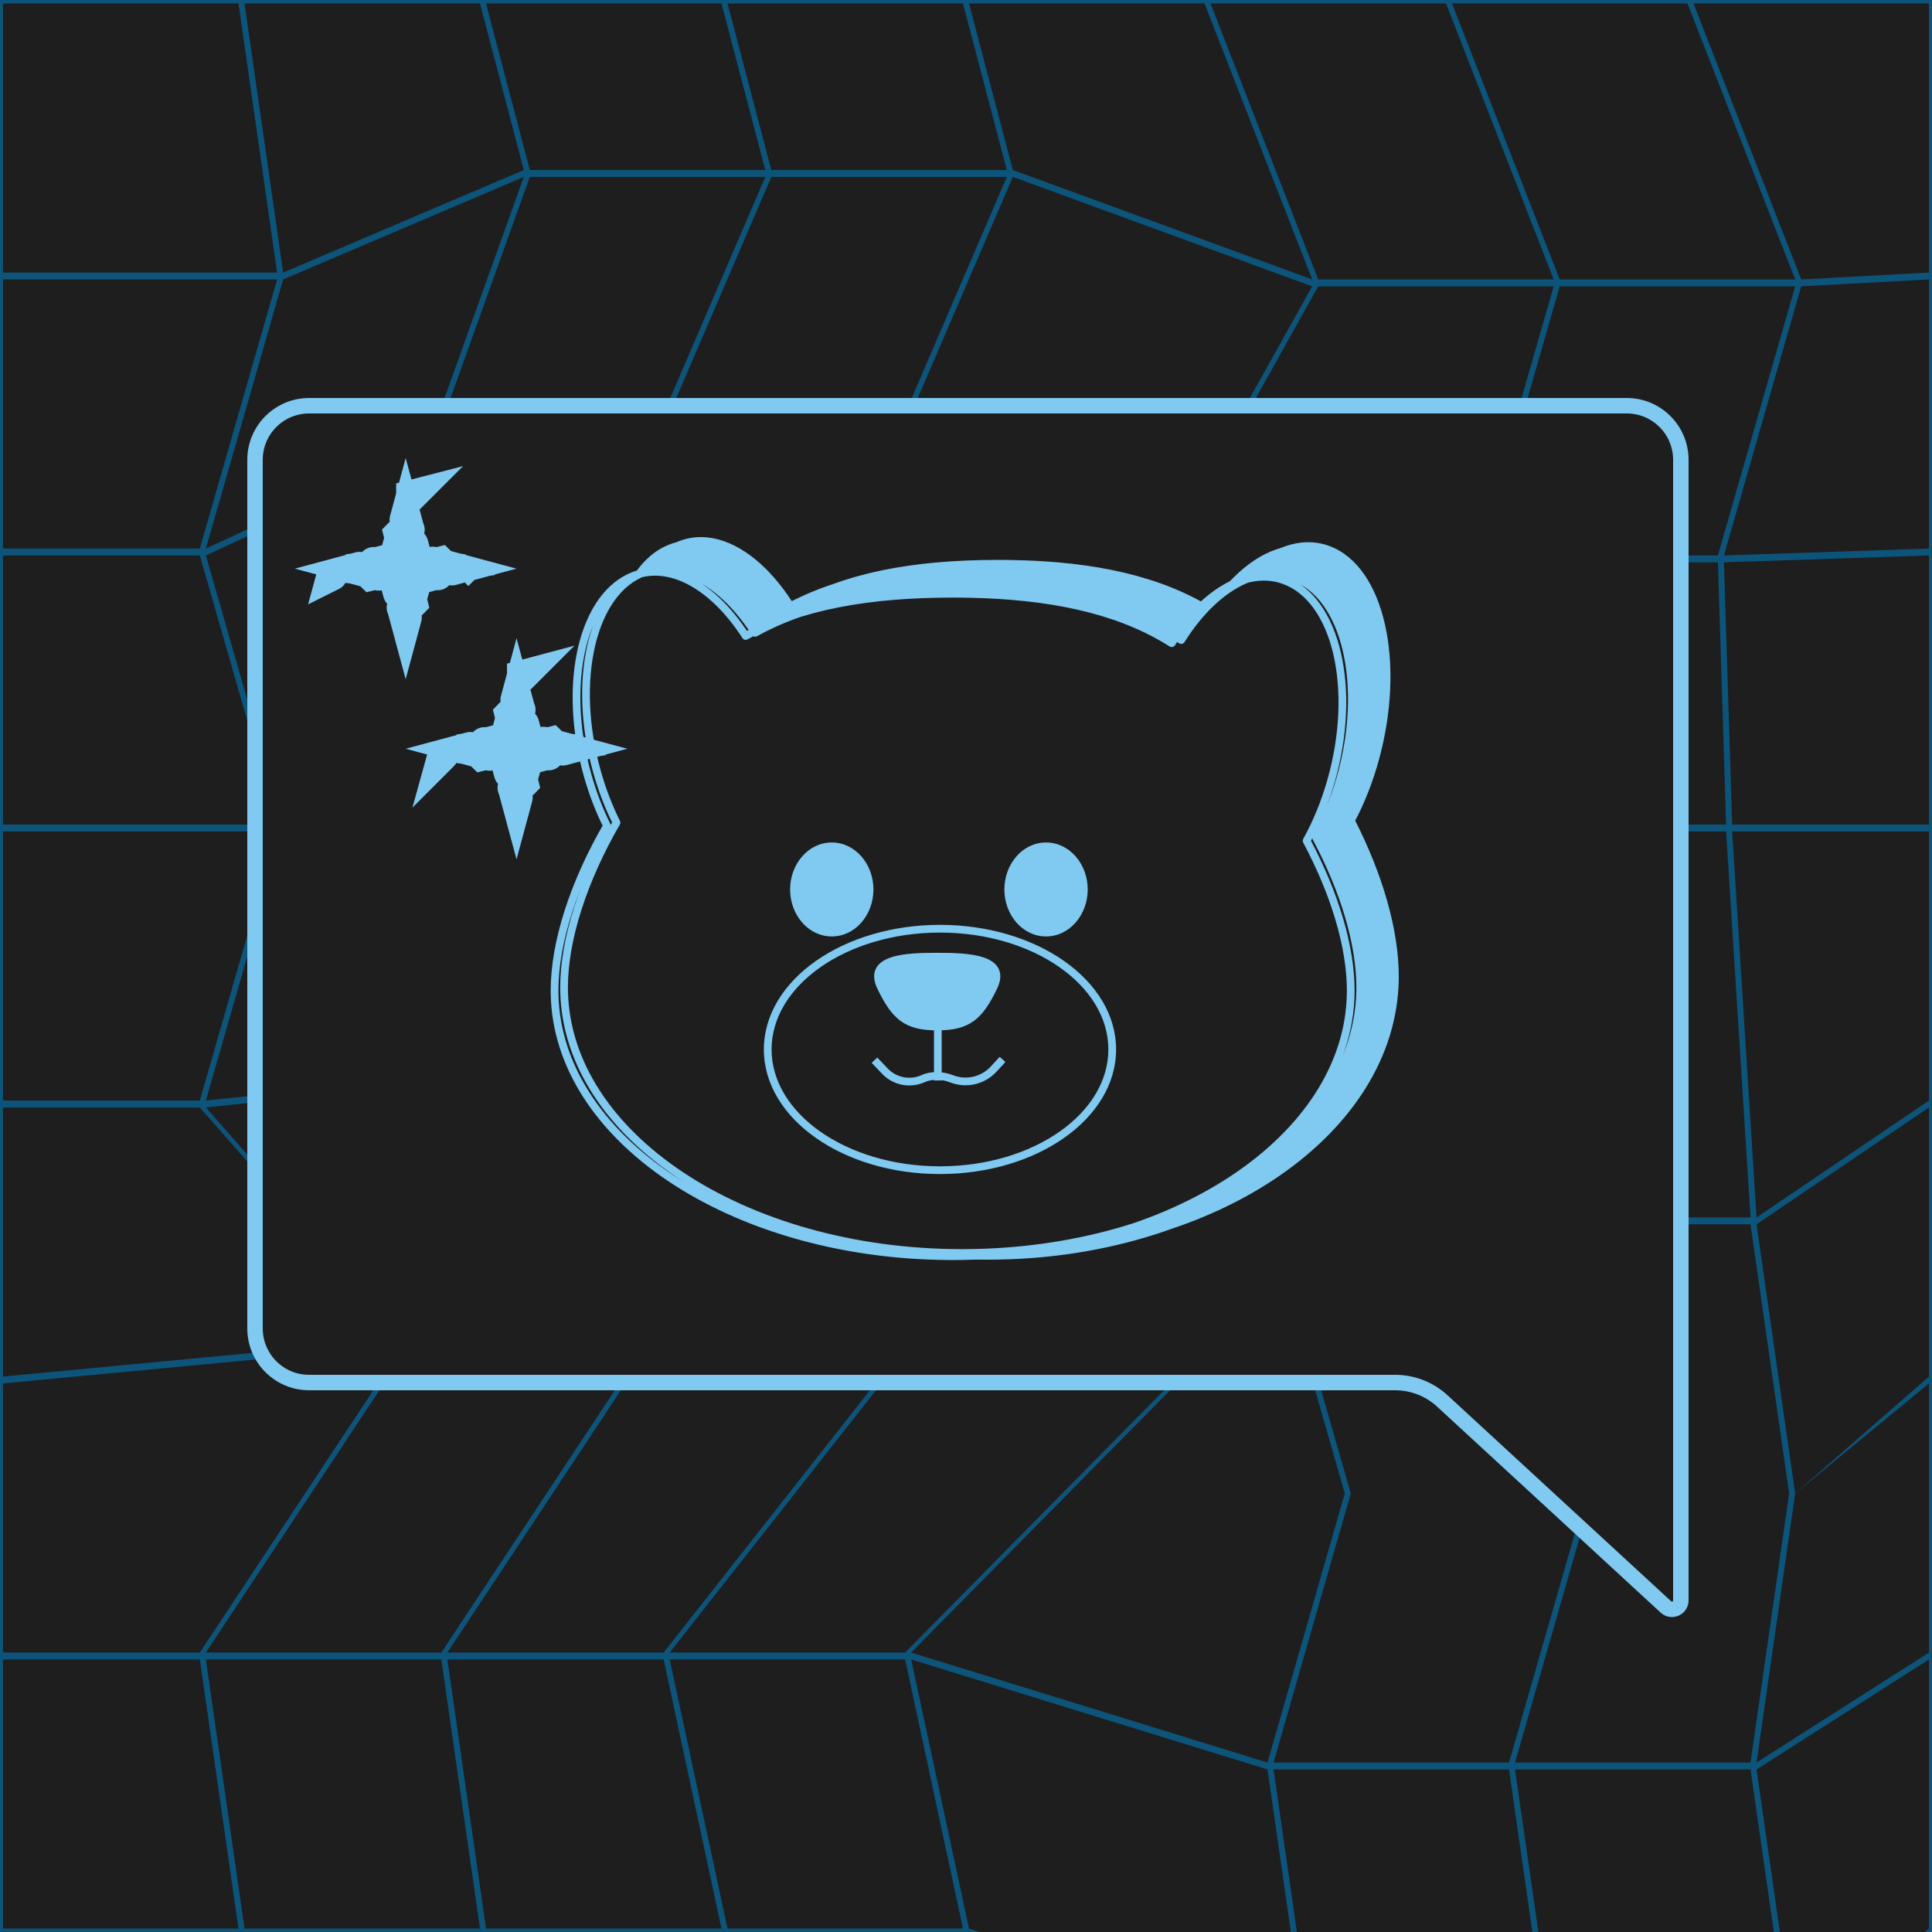 <svg width="500" height="500" viewBox="0 0 500 500" fill="none" xmlns="http://www.w3.org/2000/svg">
<g clip-path="url(#clip0_55_287)">
<rect width="500" height="500" fill="#1E1E1E"/>
<path fill-rule="evenodd" clip-rule="evenodd" d="M0 0H500V500H0V0ZM0.781 0.893H61.719L71.719 70.536H0.781V0.893ZM63.281 0.893H124.219L135.56 44L73.281 70.536L63.281 0.893ZM186.719 0.893H125.781L137.122 44H198.06L186.719 0.893ZM188.281 0.893H249.219L260.56 44H199.622L188.281 0.893ZM311.719 0.893H250.781L262.122 44L339.592 72.321L311.719 0.893ZM313.281 0.893H374.219L402.092 72.321H341.155L313.281 0.893ZM436.719 0.893H375.781L403.655 72.321H464.592L436.719 0.893ZM438.281 0.893H499.219V70.536L466.155 72.321L438.281 0.893ZM71.719 72.321H0.781V141.964H51.719L71.719 72.321ZM73.281 72.321L135.56 45.786L110.59 115.429L53.281 141.964L73.281 72.321ZM198.06 45.786H137.122L112.152 115.429H168.12L198.06 45.786ZM199.622 45.786H260.56L230.62 115.429H169.682L199.622 45.786ZM339.592 74.107L262.122 45.786L232.182 115.429L301.719 141.964L339.592 74.107ZM341.155 74.107H402.092L382.092 143.75L303.281 141.964L341.155 74.107ZM464.592 74.107H403.655L383.655 143.75H444.592L464.592 74.107ZM466.155 74.107L499.219 72.321V141.964L446.155 143.75L466.155 74.107ZM51.719 143.75H0.781V213.393H71.719L51.719 143.75ZM53.281 143.75L110.59 117.214L158.967 205.5L73.281 213.393L53.281 143.75ZM168.12 117.214H112.152L160.53 205.5H226.438L168.12 117.214ZM169.682 117.214H230.62L288.938 205.5H228L169.682 117.214ZM301.719 143.75L232.182 117.214L290.5 205.5L321.719 213.393L301.719 143.75ZM303.281 143.75L382.092 145.536L384.219 213.393H323.281L303.281 143.75ZM444.592 145.536H383.655L385.781 213.393H446.719L444.592 145.536ZM446.155 145.536L499.219 143.75V213.393H448.281L446.155 145.536ZM71.719 215.179H0.781V284.821H51.719L71.719 215.179ZM73.281 215.179L158.967 207.286L146.779 275L53.281 284.821L73.281 215.179ZM226.438 207.286H160.53L148.341 275H204.309L226.438 207.286ZM228 207.286H288.938L260.56 315.071L205.871 275L228 207.286ZM321.719 215.179L290.5 207.286L262.122 315.071H328.03L321.719 215.179ZM323.281 215.179H384.219L390.53 315.071H329.592L323.281 215.179ZM446.719 215.179H385.781L392.092 315.071H453.03L446.719 215.179ZM448.281 215.179H499.219V284.821L454.592 315.071L448.281 215.179ZM51.719 286.607H0.781V356.25L104.279 346.429L51.719 286.607ZM53.281 286.607L146.779 276.786L166.779 346.429H105.841L53.281 286.607ZM204.309 276.786H148.341L168.341 346.429H234.249L204.309 276.786ZM205.871 276.786L260.56 316.857L305.5 355.5L235.811 346.429L205.871 276.786ZM328.03 316.857H262.122L307.062 355.5L348.03 386.5L328.03 316.857ZM329.592 316.857H390.53L410.53 386.5H349.592L329.592 316.857ZM453.03 316.857H392.092L412.092 386.5H463.03L453.03 316.857ZM454.592 316.857L499.219 286.607V356.25L464.592 386.5L454.592 316.857ZM104.279 348.214L0.781 358.036V427.679H51.719L104.279 348.214ZM105.841 348.214H166.779L114.219 427.679H53.281L105.841 348.214ZM234.249 348.214H168.341L115.781 427.679H171.749L234.249 348.214ZM235.811 348.214L305.5 355.5L234.249 427.679H173.311L235.811 348.214ZM348.03 386.5L307.062 355.5L235.811 427.679L328.03 456.143L348.03 386.5ZM349.592 386.5H410.53L390.53 456.143H329.592L349.592 386.5ZM463.03 386.5H412.092L392.092 456.143H453.03L463.03 386.5ZM464.592 386.5L499.219 358.036V427.679L454.592 456.143L464.592 386.5ZM51.719 429.464H0.781V499.107H61.719L51.719 429.464ZM53.281 429.464H114.219L124.219 499.107H63.281L53.281 429.464ZM171.749 429.464H115.781L125.781 499.107H186.719L171.749 429.464ZM173.311 429.464H234.249L249.219 499.107H188.281L173.311 429.464ZM328.03 457.929L235.811 429.464L250.781 499.107L338.03 527.571L328.03 457.929ZM329.592 457.929H390.53L400.53 527.571H339.592L329.592 457.929ZM453.03 457.929H392.092L402.092 527.571H463.03L453.03 457.929ZM454.592 457.929L499.219 429.464V499.107L464.592 527.571L454.592 457.929Z" fill="#0D547A"/>
<path d="M80 105H421C428.732 105 435 111.268 435 119V414.186C435 416.192 432.613 417.238 431.138 415.879L373.269 362.562C369.945 359.5 365.59 357.8 361.071 357.8H80C72.268 357.8 66 351.532 66 343.8V119C66 111.268 72.268 105 80 105Z" fill="#1E1E1E" stroke="#80C9F0" stroke-width="4"/>
<path d="M115.689 146.472C115.005 146.289 114.41 145.937 113.936 145.474C113.295 145.636 112.606 145.643 111.922 145.46L110.038 144.954L107.814 144.356L107.214 142.134L106.707 140.254C106.523 139.571 106.527 138.882 106.687 138.242C106.272 137.816 105.946 137.292 105.751 136.692L105.692 136.495L104.989 133.889L104.286 136.495L104.227 136.692C104.033 137.292 103.706 137.816 103.29 138.242C103.451 138.882 103.456 139.571 103.271 140.254L102.765 142.134L102.164 144.356L99.94 144.954L98.056 145.46L97.856 145.509C97.238 145.641 96.62 145.621 96.041 145.474C95.567 145.936 94.973 146.289 94.289 146.472M115.689 146.472L116.498 143.461V143.46L115.689 146.472ZM115.689 146.472L118.261 147.163L115.689 147.854C115.005 148.038 114.411 148.389 113.937 148.85C113.296 148.688 112.606 148.682 111.922 148.866L110.038 149.372L107.814 149.969L107.214 152.193L106.707 154.072C106.523 154.754 106.527 155.443 106.687 156.083C106.272 156.509 105.946 157.034 105.751 157.634L105.692 157.831L104.989 160.435L104.286 157.831L104.227 157.634C104.032 157.033 103.706 156.509 103.29 156.083C103.45 155.443 103.455 154.754 103.271 154.072L102.765 152.193L102.164 149.969L99.94 149.372L98.056 148.866L97.856 148.818C97.238 148.685 96.619 148.704 96.04 148.85C95.567 148.389 94.973 148.038 94.289 147.854M94.289 147.854L93.479 150.865V150.866L94.289 147.854ZM94.289 147.854L91.717 147.163L94.289 146.472M94.289 146.472L93.479 143.46V143.461L94.289 146.472ZM123.996 148.703L124.033 148.842C124.033 148.841 124.033 148.84 124.032 148.839L123.996 148.703ZM85.946 148.838C85.946 148.839 85.945 148.84 85.944 148.841L85.981 148.703L85.946 148.838ZM103.454 128.205V128.206L103.339 128.175L103.337 128.174L103.454 128.205ZM106.64 128.175L106.523 128.206V128.205L106.641 128.174L106.64 128.175Z" stroke="#80C9F0" stroke-width="8" stroke-linecap="round" stroke-dasharray="4 4"/>
<path d="M104.579 143.62C104.626 143.738 104.678 143.855 104.737 143.97L105.976 146.386L106.375 147.163L105.976 147.94L104.737 150.357C104.678 150.471 104.626 150.588 104.579 150.705C104.532 150.588 104.48 150.471 104.422 150.357L103.182 147.94L102.783 147.163L103.182 146.386L104.422 143.97C104.48 143.855 104.532 143.738 104.579 143.62Z" stroke="#80C9F0" stroke-width="8" stroke-linecap="round" stroke-dasharray="4 4"/>
<path d="M176.349 140.887C183.231 138.392 190.787 141.303 197.417 147.847C200.045 150.44 202.536 153.615 204.799 157.271C218.794 149.151 236.606 145.903 258.227 145.903H258.231L260.46 145.914H260.464L262.48 145.946C283.191 146.376 300.238 150.035 313.613 158.455C314.008 158.703 314.399 158.957 314.787 159.214C317.149 155.296 319.773 151.911 322.548 149.172C329.177 142.628 336.733 139.716 343.615 142.212C350.497 144.707 355.254 152.083 357.453 161.828C359.654 171.586 359.317 183.812 355.946 196.203C354.33 202.142 352.159 207.588 349.608 212.372C356.871 226.569 361 240.851 361 252.681L360.991 253.61C360.635 273.097 349.097 290.617 330.816 303.294C312.238 316.176 286.618 324.124 258.354 324.147L258.355 324.148C258.342 324.148 258.328 324.149 258.305 324.149L258.227 324.15C258.198 324.15 258.169 324.149 258.149 324.149C258.126 324.149 258.112 324.148 258.098 324.148C229.835 324.124 204.215 316.176 185.638 303.294C167.356 290.617 155.818 273.097 155.462 253.61L155.453 252.681C155.453 239.731 160.399 223.842 168.989 208.343C167.026 204.244 165.338 199.725 164.019 194.878C160.648 182.486 160.311 170.261 162.512 160.503C164.71 150.759 169.467 143.383 176.349 140.887Z" fill="#80C9F0"/>
<path d="M173.896 141.737C180.778 139.242 188.334 142.153 194.964 148.697C197.592 151.29 200.083 154.465 202.346 158.121C216.341 150.002 234.152 146.753 255.774 146.753H255.778L258.007 146.764H258.011L260.027 146.796C280.738 147.226 297.784 150.885 311.159 159.305C311.554 159.554 311.946 159.807 312.334 160.064C314.696 156.147 317.319 152.761 320.094 150.022C326.724 143.479 334.279 140.567 341.162 143.062C348.044 145.557 352.801 152.934 354.999 162.678C357.2 172.436 356.864 184.662 353.492 197.054C351.876 202.992 349.706 208.438 347.154 213.222C354.418 227.42 358.547 241.701 358.547 253.531L358.538 254.461C358.181 273.962 346.626 291.494 328.321 304.174C309.719 317.059 284.067 325 255.774 325H255.771L254.453 324.994H254.449C226.461 324.749 201.139 316.732 182.792 303.871C164.736 291.215 153.359 273.803 153.008 254.454L153 253.531C153 240.582 157.945 224.692 166.536 209.193C164.573 205.094 162.885 200.575 161.566 195.728C158.194 183.337 157.857 171.111 160.058 161.354C162.256 151.609 167.014 144.233 173.896 141.737Z" fill="#80C9F0"/>
<path d="M296.973 269.375C296.973 287.318 277.063 301.863 252.503 301.863C227.943 301.863 208.033 287.318 208.033 269.375C208.033 251.433 227.943 236.888 252.503 236.888C277.063 236.888 296.973 251.433 296.973 269.375Z" fill="#80C9F0"/>
<path d="M266.326 252.623C262.693 260.415 259.82 263.204 251.793 263.204C243.767 263.204 240.893 260.415 237.26 252.623C233.627 244.831 243.767 244.408 251.793 244.408C259.82 244.408 269.96 244.831 266.326 252.623Z" fill="#80C9F0"/>
<path d="M289.647 226.326C289.647 232.734 285.277 237.929 279.885 237.929C274.494 237.929 270.124 232.734 270.124 226.326C270.124 219.918 274.494 214.723 279.885 214.723C285.277 214.723 289.647 219.918 289.647 226.326Z" fill="#80C9F0"/>
<path d="M214.807 226.326C214.807 232.734 219.178 237.929 224.569 237.929C229.96 237.929 234.331 232.734 234.331 226.326C234.331 219.918 229.96 214.723 224.569 214.723C219.178 214.723 214.807 219.918 214.807 226.326Z" fill="#80C9F0"/>
<path d="M176.349 140.887L176.008 139.947L176.008 139.947L176.349 140.887ZM197.417 147.847L198.12 147.135L198.12 147.135L197.417 147.847ZM204.799 157.271L203.949 157.797C204.233 158.257 204.833 158.407 205.301 158.136L204.799 157.271ZM258.231 145.903L258.236 144.903H258.231V145.903ZM260.46 145.914L260.455 146.914H260.46V145.914ZM260.464 145.914L260.48 144.914C260.474 144.914 260.469 144.914 260.464 144.914V145.914ZM262.48 145.946L262.501 144.946L262.496 144.946L262.48 145.946ZM313.613 158.455L314.145 157.608V157.608L313.613 158.455ZM314.787 159.214L314.236 160.048C314.463 160.198 314.742 160.249 315.008 160.189C315.273 160.129 315.503 159.963 315.644 159.73L314.787 159.214ZM322.548 149.172L321.845 148.46L321.845 148.46L322.548 149.172ZM343.615 142.212L343.956 141.271L343.956 141.271L343.615 142.212ZM357.453 161.828L358.428 161.608V161.608L357.453 161.828ZM355.946 196.203L356.91 196.466L356.91 196.466L355.946 196.203ZM349.608 212.372L348.725 211.901C348.571 212.19 348.568 212.536 348.717 212.827L349.608 212.372ZM361 252.681L362 252.69V252.681H361ZM360.991 253.61L361.991 253.628L361.991 253.619L360.991 253.61ZM330.816 303.294L331.385 304.116L330.816 303.294ZM258.354 324.147L258.353 323.147C257.952 323.148 257.591 323.387 257.434 323.756C257.277 324.125 257.355 324.552 257.633 324.841L258.354 324.147ZM258.355 324.148L258.357 325.148C258.758 325.147 259.119 324.907 259.275 324.539C259.432 324.17 259.353 323.744 259.076 323.455L258.355 324.148ZM258.305 324.149L258.316 325.149L258.325 325.149L258.305 324.149ZM258.227 324.15V325.15L258.238 325.15L258.227 324.15ZM258.149 324.149L258.13 325.149H258.13L258.149 324.149ZM258.098 324.148L258.101 323.148H258.099L258.098 324.148ZM185.638 303.294L185.068 304.116L185.638 303.294ZM155.462 253.61L154.462 253.619L154.462 253.628L155.462 253.61ZM155.453 252.681H154.453L154.453 252.69L155.453 252.681ZM168.989 208.343L169.864 208.828C170.021 208.545 170.031 208.203 169.891 207.911L168.989 208.343ZM164.019 194.878L163.054 195.141L163.054 195.141L164.019 194.878ZM162.512 160.503L161.536 160.283L161.536 160.283L162.512 160.503ZM173.896 141.737L173.555 140.797L173.555 140.797L173.896 141.737ZM194.964 148.697L195.666 147.985L195.666 147.985L194.964 148.697ZM202.346 158.121L201.495 158.647C201.78 159.107 202.379 159.257 202.847 158.986L202.346 158.121ZM255.778 146.753L255.783 145.753H255.778V146.753ZM258.007 146.764L258.001 147.764H258.007V146.764ZM258.011 146.764L258.026 145.765C258.021 145.765 258.016 145.764 258.011 145.764V146.764ZM260.027 146.796L260.048 145.796L260.043 145.796L260.027 146.796ZM311.159 159.305L311.692 158.459L311.159 159.305ZM312.334 160.064L311.782 160.898C312.01 161.048 312.288 161.099 312.554 161.039C312.82 160.979 313.05 160.814 313.19 160.58L312.334 160.064ZM320.094 150.022L319.392 149.31V149.31L320.094 150.022ZM341.162 143.062L341.502 142.122L341.502 142.122L341.162 143.062ZM354.999 162.678L355.975 162.458L355.975 162.458L354.999 162.678ZM353.492 197.054L354.457 197.316V197.316L353.492 197.054ZM347.154 213.222L346.272 212.752C346.118 213.04 346.115 213.386 346.264 213.678L347.154 213.222ZM358.547 253.531L359.547 253.54V253.531L358.547 253.531ZM358.538 254.461L359.538 254.479L359.538 254.47L358.538 254.461ZM328.321 304.174L328.89 304.996L328.89 304.996L328.321 304.174ZM255.774 325V326V325ZM255.771 325L255.766 326H255.771V325ZM254.453 324.994L254.457 323.994H254.453V324.994ZM254.449 324.994L254.44 325.994H254.449V324.994ZM182.792 303.871L182.218 304.69L182.792 303.871ZM153.008 254.454L152.008 254.462L152.008 254.472L153.008 254.454ZM153 253.531L152 253.531L152 253.54L153 253.531ZM166.536 209.193L167.41 209.678C167.567 209.395 167.577 209.053 167.438 208.761L166.536 209.193ZM161.566 195.728L160.601 195.991L160.601 195.991L161.566 195.728ZM160.058 161.354L159.083 161.134L159.083 161.134L160.058 161.354ZM238.294 275.219L239.032 274.545L238.294 275.219ZM255.446 277.25L255.062 278.173L255.446 277.25ZM266.363 274.66L267.113 275.321L266.363 274.66ZM248.171 277.219L248.598 278.123L248.171 277.219ZM176.349 140.887L176.69 141.827C183.053 139.52 190.217 142.145 196.715 148.558L197.417 147.847L198.12 147.135C191.358 140.461 183.41 137.263 176.008 139.947L176.349 140.887ZM197.417 147.847L196.715 148.558C199.279 151.088 201.722 154.198 203.949 157.797L204.799 157.271L205.649 156.744C203.351 153.031 200.812 149.792 198.12 147.135L197.417 147.847ZM204.799 157.271L205.301 158.136C219.08 150.142 236.689 146.903 258.227 146.903V145.903V144.903C236.522 144.903 218.509 148.161 204.297 156.406L204.799 157.271ZM258.227 145.903V146.903H258.231V145.903V144.903H258.227V145.903ZM258.231 145.903L258.226 146.903L260.455 146.914L260.46 145.914L260.465 144.914L258.236 144.903L258.231 145.903ZM260.46 145.914V146.914H260.464V145.914V144.914H260.46V145.914ZM260.464 145.914L260.448 146.914L262.465 146.946L262.48 145.946L262.496 144.946L260.48 144.914L260.464 145.914ZM262.48 145.946L262.46 146.946C283.078 147.374 299.92 151.016 313.08 159.301L313.613 158.455L314.145 157.608C300.556 149.053 283.304 145.378 262.501 144.946L262.48 145.946ZM313.613 158.455L313.08 159.301C313.468 159.545 313.853 159.794 314.236 160.048L314.787 159.214L315.339 158.38C314.945 158.119 314.548 157.862 314.145 157.608L313.613 158.455ZM314.787 159.214L315.644 159.73C317.969 155.873 320.543 152.556 323.25 149.884L322.548 149.172L321.845 148.46C319.003 151.265 316.329 154.719 313.931 158.697L314.787 159.214ZM322.548 149.172L323.25 149.884C329.748 143.47 336.911 140.845 343.274 143.152L343.615 142.212L343.956 141.271C336.554 138.588 328.607 141.787 321.845 148.46L322.548 149.172ZM343.615 142.212L343.274 143.152C349.685 145.476 354.31 152.44 356.477 162.048L357.453 161.828L358.428 161.608C356.199 151.726 351.31 143.938 343.956 141.271L343.615 142.212ZM357.453 161.828L356.477 162.048C358.637 171.624 358.316 183.682 354.981 195.941L355.946 196.203L356.91 196.466C360.318 183.941 360.67 171.548 358.428 161.608L357.453 161.828ZM355.946 196.203L354.981 195.941C353.384 201.811 351.24 207.186 348.725 211.901L349.608 212.372L350.49 212.842C353.078 207.989 355.276 202.473 356.91 196.466L355.946 196.203ZM349.608 212.372L348.717 212.827C355.936 226.937 360 241.06 360 252.681L361 252.681H362C362 240.642 357.806 226.201 350.498 211.917L349.608 212.372ZM361 252.681L360 252.671L359.991 253.6L360.991 253.61L361.991 253.619L362 252.69L361 252.681ZM360.991 253.61L359.991 253.592C359.643 272.667 348.347 289.92 330.246 302.472L330.816 303.294L331.385 304.116C349.847 291.314 361.627 273.526 361.991 253.628L360.991 253.61ZM330.816 303.294L330.246 302.472C311.855 315.224 286.439 323.124 258.353 323.147L258.354 324.147L258.355 325.147C286.796 325.123 312.621 317.127 331.385 304.116L330.816 303.294ZM258.354 324.147L257.633 324.841L257.634 324.841L258.355 324.148L259.076 323.455L259.075 323.454L258.354 324.147ZM258.355 324.148L258.352 323.148C258.328 323.148 258.298 323.149 258.286 323.149L258.305 324.149L258.325 325.149C258.331 325.149 258.336 325.149 258.341 325.149C258.346 325.148 258.349 325.148 258.352 325.148C258.359 325.148 258.359 325.148 258.357 325.148L258.355 324.148ZM258.305 324.149L258.295 323.149L258.216 323.15L258.227 324.15L258.238 325.15L258.316 325.149L258.305 324.149ZM258.227 324.15V323.15C258.207 323.15 258.186 323.15 258.168 323.149L258.149 324.149L258.13 325.149C258.153 325.149 258.188 325.15 258.227 325.15V324.15ZM258.149 324.149L258.168 323.149C258.155 323.149 258.125 323.148 258.101 323.148L258.098 324.148L258.096 325.148C258.095 325.148 258.095 325.148 258.102 325.148C258.105 325.148 258.108 325.148 258.113 325.149C258.118 325.149 258.124 325.149 258.13 325.149L258.149 324.149ZM258.098 324.148L258.099 323.148C230.013 323.124 204.598 315.224 186.208 302.472L185.638 303.294L185.068 304.116C203.833 317.127 229.657 325.124 258.098 325.148L258.098 324.148ZM185.638 303.294L186.208 302.472C168.106 289.92 156.811 272.667 156.462 253.592L155.462 253.61L154.462 253.628C154.826 273.526 166.606 291.314 185.068 304.116L185.638 303.294ZM155.462 253.61L156.462 253.6L156.453 252.671L155.453 252.681L154.453 252.69L154.462 253.619L155.462 253.61ZM155.453 252.681L156.453 252.681C156.453 239.957 161.323 224.237 169.864 208.828L168.989 208.343L168.114 207.858C159.474 223.447 154.453 239.505 154.453 252.681H155.453ZM168.989 208.343L169.891 207.911C167.955 203.868 166.288 199.406 164.984 194.616L164.019 194.878L163.054 195.141C164.388 200.044 166.098 204.619 168.087 208.775L168.989 208.343ZM164.019 194.878L164.984 194.616C161.649 182.357 161.327 170.299 163.487 160.723L162.512 160.503L161.536 160.283C159.294 170.223 159.647 182.616 163.054 195.141L164.019 194.878ZM162.512 160.503L163.487 160.723C165.654 151.116 170.28 144.152 176.69 141.827L176.349 140.887L176.008 139.947C168.654 142.614 163.765 150.402 161.536 160.283L162.512 160.503ZM173.896 141.737L174.237 142.677C180.6 140.37 187.764 142.995 194.262 149.409L194.964 148.697L195.666 147.985C188.905 141.311 180.956 138.114 173.555 140.797L173.896 141.737ZM194.964 148.697L194.262 149.409C196.825 151.939 199.268 155.049 201.495 158.647L202.346 158.121L203.196 157.595C200.898 153.881 198.358 150.642 195.666 147.985L194.964 148.697ZM202.346 158.121L202.847 158.986C216.626 150.992 234.236 147.753 255.774 147.753V146.753V145.753C234.069 145.753 216.056 149.011 201.844 157.256L202.346 158.121ZM255.774 146.753V147.753H255.778V146.753V145.753H255.774V146.753ZM255.778 146.753L255.772 147.753L258.001 147.764L258.007 146.764L258.012 145.764L255.783 145.753L255.778 146.753ZM258.007 146.764V147.764H258.011V146.764V145.764H258.007V146.764ZM258.011 146.764L257.995 147.764L260.011 147.796L260.027 146.796L260.043 145.796L258.026 145.765L258.011 146.764ZM260.027 146.796L260.006 147.796C280.625 148.224 297.466 151.867 310.627 160.151L311.159 159.305L311.692 158.459C298.102 149.904 280.851 146.228 260.048 145.796L260.027 146.796ZM311.159 159.305L310.627 160.151C311.014 160.395 311.399 160.645 311.782 160.898L312.334 160.064L312.886 159.23C312.492 158.969 312.094 158.712 311.692 158.459L311.159 159.305ZM312.334 160.064L313.19 160.58C315.516 156.723 318.089 153.406 320.797 150.734L320.094 150.022L319.392 149.31C316.549 152.116 313.876 155.57 311.478 159.548L312.334 160.064ZM320.094 150.022L320.797 150.734C327.294 144.321 334.458 141.695 340.821 144.002L341.162 143.062L341.502 142.122C334.101 139.438 326.153 142.637 319.392 149.31L320.094 150.022ZM341.162 143.062L340.821 144.002C347.231 146.326 351.856 153.291 354.024 162.898L354.999 162.678L355.975 162.458C353.746 152.577 348.857 144.788 341.502 142.122L341.162 143.062ZM354.999 162.678L354.024 162.898C356.184 172.474 355.863 184.533 352.527 196.791L353.492 197.054L354.457 197.316C357.865 184.791 358.217 172.398 355.975 162.458L354.999 162.678ZM353.492 197.054L352.527 196.791C350.93 202.661 348.786 208.037 346.272 212.752L347.154 213.222L348.037 213.693C350.625 208.839 352.823 203.323 354.457 197.316L353.492 197.054ZM347.154 213.222L346.264 213.678C353.483 227.788 357.547 241.911 357.547 253.531H358.547L359.547 253.531C359.547 241.492 355.352 227.051 348.045 212.767L347.154 213.222ZM358.547 253.531L357.547 253.522L357.538 254.452L358.538 254.461L359.538 254.47L359.547 253.54L358.547 253.531ZM358.538 254.461L357.538 254.443C357.189 273.532 345.877 290.797 327.751 303.352L328.321 304.174L328.89 304.996C347.376 292.192 359.174 274.392 359.538 254.479L358.538 254.461ZM328.321 304.174L327.751 303.352C309.336 316.107 283.889 324 255.774 324L255.774 325V326C284.244 326 310.101 318.01 328.89 304.996L328.321 304.174ZM255.774 325V324H255.771V325V326H255.774V325ZM255.771 325L255.775 324L254.457 323.994L254.453 324.994L254.448 325.994L255.766 326L255.771 325ZM254.453 324.994V323.994H254.449V324.994V325.994H254.453V324.994ZM254.449 324.994L254.458 323.994C226.646 323.75 201.527 315.782 183.366 303.052L182.792 303.871L182.218 304.69C200.751 317.681 226.276 325.747 254.44 325.994L254.449 324.994ZM182.792 303.871L183.366 303.052C165.489 290.522 154.351 273.377 154.008 254.435L153.008 254.454L152.008 254.472C152.367 274.23 163.982 291.908 182.218 304.69L182.792 303.871ZM153.008 254.454L154.008 254.445L154 253.522L153 253.531L152 253.54L152.008 254.462L153.008 254.454ZM153 253.531H154C154 240.807 158.87 225.087 167.41 209.678L166.536 209.193L165.661 208.708C157.021 224.297 152 240.356 152 253.531L153 253.531ZM166.536 209.193L167.438 208.761C165.502 204.719 163.834 200.256 162.531 195.466L161.566 195.728L160.601 195.991C161.935 200.894 163.644 205.47 165.634 209.625L166.536 209.193ZM161.566 195.728L162.531 195.466C159.196 183.207 158.874 171.149 161.034 161.574L160.058 161.354L159.083 161.134C156.841 171.073 157.193 183.466 160.601 195.991L161.566 195.728ZM160.058 161.354L161.034 161.574C163.201 151.966 167.826 145.002 174.237 142.677L173.896 141.737L173.555 140.797C166.201 143.464 161.312 151.252 159.083 161.134L160.058 161.354ZM296.973 269.375H295.973C295.973 277.95 291.217 285.798 283.358 291.54C275.499 297.282 264.593 300.863 252.503 300.863V301.863V302.863C264.972 302.863 276.301 299.172 284.538 293.155C292.773 287.139 297.973 278.743 297.973 269.375H296.973ZM252.503 301.863V300.863C240.412 300.863 229.506 297.282 221.648 291.54C213.788 285.798 209.033 277.95 209.033 269.375H208.033H207.033C207.033 278.743 212.232 287.139 220.468 293.155C228.704 299.172 240.033 302.863 252.503 302.863V301.863ZM208.033 269.375H209.033C209.033 260.801 213.788 252.952 221.648 247.21C229.506 241.469 240.412 237.888 252.503 237.888V236.888V235.888C240.033 235.888 228.704 239.579 220.468 245.596C212.232 251.612 207.033 260.007 207.033 269.375H208.033ZM252.503 236.888V237.888C264.593 237.888 275.499 241.469 283.358 247.21C291.217 252.952 295.973 260.801 295.973 269.375H296.973H297.973C297.973 260.007 292.773 251.612 284.538 245.596C276.301 239.579 264.972 235.888 252.503 235.888V236.888ZM266.326 252.623L265.42 252.2C263.612 256.079 262.068 258.529 260.098 260.043C258.167 261.526 255.695 262.204 251.793 262.204V263.204V264.204C255.918 264.204 258.896 263.488 261.316 261.629C263.698 259.8 265.408 256.959 267.233 253.046L266.326 252.623ZM251.793 263.204V262.204C247.892 262.204 245.42 261.526 243.488 260.043C241.518 258.529 239.975 256.079 238.166 252.2L237.26 252.623L236.354 253.046C238.179 256.959 239.889 259.8 242.27 261.629C244.691 263.488 247.668 264.204 251.793 264.204V263.204ZM237.26 252.623L238.166 252.2C237.329 250.404 237.386 249.258 237.765 248.498C238.16 247.703 239.045 247.041 240.485 246.537C243.379 245.524 247.741 245.408 251.793 245.408V244.408V243.408C247.819 243.408 243.098 243.504 239.824 244.65C238.179 245.226 236.709 246.13 235.974 247.607C235.222 249.117 235.375 250.945 236.354 253.046L237.26 252.623ZM251.793 244.408V245.408C255.845 245.408 260.208 245.524 263.102 246.537C264.541 247.041 265.426 247.703 265.822 248.498C266.2 249.258 266.258 250.404 265.42 252.2L266.326 252.623L267.233 253.046C268.212 250.945 268.364 249.117 267.612 247.607C266.878 246.13 265.408 245.226 263.763 244.65C260.489 243.504 255.768 243.408 251.793 243.408V244.408ZM251.952 263.272H250.952V277.727H251.952H252.952V263.272H251.952ZM289.647 226.326H288.647C288.647 232.351 284.569 236.929 279.885 236.929V237.929V238.929C285.984 238.929 290.647 233.117 290.647 226.326H289.647ZM279.885 237.929V236.929C275.201 236.929 271.124 232.351 271.124 226.326H270.124H269.124C269.124 233.117 273.787 238.929 279.885 238.929V237.929ZM270.124 226.326H271.124C271.124 220.301 275.201 215.723 279.885 215.723V214.723V213.723C273.787 213.723 269.124 219.534 269.124 226.326H270.124ZM279.885 214.723V215.723C284.569 215.723 288.647 220.301 288.647 226.326H289.647H290.647C290.647 219.534 285.984 213.723 279.885 213.723V214.723ZM214.807 226.326H213.807C213.807 233.117 218.471 238.929 224.569 238.929V237.929V236.929C219.885 236.929 215.807 232.351 215.807 226.326H214.807ZM224.569 237.929V238.929C230.667 238.929 235.331 233.117 235.331 226.326H234.331H233.331C233.331 232.351 229.253 236.929 224.569 236.929V237.929ZM234.331 226.326H235.331C235.331 219.534 230.667 213.723 224.569 213.723V214.723V215.723C229.253 215.723 233.331 220.301 233.331 226.326H234.331ZM224.569 214.723V213.723C218.471 213.723 213.807 219.534 213.807 226.326H214.807H215.807C215.807 220.301 219.885 215.723 224.569 215.723V214.723ZM235.595 272.264L234.857 272.938L237.555 275.894L238.294 275.219L239.032 274.545L236.334 271.59L235.595 272.264ZM266.363 274.66L267.113 275.321L269.409 272.717L268.659 272.055L267.909 271.394L265.613 273.999L266.363 274.66ZM255.446 277.25L255.062 278.173C259.269 279.922 264.069 278.775 267.113 275.321L266.363 274.66L265.613 273.999C263.123 276.825 259.229 277.74 255.83 276.326L255.446 277.25ZM238.294 275.219L237.555 275.894C240.391 278.999 244.828 279.906 248.598 278.123L248.171 277.219L247.744 276.315C244.782 277.715 241.288 277.015 239.032 274.545L238.294 275.219ZM248.171 277.219L248.598 278.123C250.446 277.25 253.071 277.345 255.062 278.173L255.446 277.25L255.83 276.326C253.429 275.328 250.203 275.153 247.744 276.315L248.171 277.219Z" fill="#80C9F0"/>
<path d="M166.925 148.016C173.824 145.616 181.398 148.416 188.045 154.71C190.679 157.204 193.176 160.257 195.444 163.774C209.474 155.965 227.329 152.84 249.003 152.84H249.007L251.241 152.851H251.245L253.267 152.882C274.028 153.295 291.116 156.815 304.524 164.913C304.92 165.152 305.312 165.396 305.701 165.643C308.069 161.875 310.699 158.619 313.481 155.984C320.127 149.691 327.701 146.89 334.6 149.29C341.499 151.69 346.267 158.785 348.471 168.157C350.677 177.542 350.34 189.301 346.96 201.219C345.341 206.931 343.164 212.169 340.607 216.77C347.888 230.425 352.027 244.161 352.027 255.539L352.018 256.433C351.661 275.175 340.095 292.026 321.769 304.219C303.146 316.608 277.463 324.253 249.13 324.275L249.131 324.276C249.118 324.276 249.104 324.277 249.081 324.277L249.003 324.278C248.973 324.278 248.945 324.277 248.924 324.277C248.902 324.277 248.887 324.276 248.874 324.276C220.542 324.253 194.859 316.608 176.236 304.219C157.91 292.026 146.344 275.175 145.987 256.433L145.978 255.539C145.978 243.084 150.935 227.802 159.547 212.895C157.579 208.953 155.887 204.606 154.565 199.945C151.185 188.026 150.847 176.268 153.053 166.883C155.257 157.511 160.026 150.416 166.925 148.016Z" fill="#1E1E1E"/>
<path d="M164.466 148.834C171.365 146.434 178.939 149.234 185.585 155.528C188.219 158.022 190.717 161.075 192.985 164.592C207.015 156.783 224.869 153.658 246.544 153.658H246.548L248.782 153.669H248.786L250.807 153.699C271.569 154.113 288.657 157.632 302.064 165.731C302.46 165.97 302.853 166.213 303.242 166.461C305.61 162.693 308.24 159.436 311.021 156.802C317.667 150.509 325.241 147.708 332.14 150.108C339.039 152.508 343.808 159.603 346.012 168.975C348.218 178.36 347.881 190.119 344.501 202.037C342.881 207.749 340.705 212.987 338.148 217.588C345.428 231.243 349.568 244.979 349.568 256.357L349.559 257.251C349.201 276.008 337.618 292.87 319.268 305.065C300.62 317.458 274.906 325.096 246.544 325.096H246.54L245.219 325.09H245.215C217.159 324.854 191.776 317.143 173.383 304.774C155.283 292.601 143.879 275.855 143.527 257.244L143.519 256.357C143.519 243.902 148.476 228.62 157.087 213.713C155.12 209.77 153.428 205.424 152.106 200.762C148.726 188.844 148.388 177.086 150.594 167.701C152.798 158.329 157.567 151.234 164.466 148.834Z" fill="#1E1E1E"/>
<path d="M287.843 271.596C287.843 288.853 267.885 302.843 243.265 302.843C218.644 302.843 198.686 288.853 198.686 271.596C198.686 254.339 218.644 240.349 243.265 240.349C267.885 240.349 287.843 254.339 287.843 271.596Z" fill="#1E1E1E"/>
<path d="M257.122 255.483C253.48 262.978 250.6 265.661 242.553 265.661C234.507 265.661 231.627 262.978 227.985 255.483C224.343 247.989 234.507 247.583 242.553 247.583C250.6 247.583 260.764 247.989 257.122 255.483Z" fill="#80C9F0"/>
<path d="M280.5 230.191C280.5 236.354 276.119 241.351 270.714 241.351C265.31 241.351 260.929 236.354 260.929 230.191C260.929 224.028 265.31 219.032 270.714 219.032C276.119 219.032 280.5 224.028 280.5 230.191Z" fill="#80C9F0"/>
<path d="M205.477 230.191C205.477 236.354 209.858 241.351 215.263 241.351C220.667 241.351 225.048 236.354 225.048 230.191C225.048 224.028 220.667 219.032 215.263 219.032C209.858 219.032 205.477 224.028 205.477 230.191Z" fill="#80C9F0"/>
<path d="M166.925 148.016L166.596 147.072L166.596 147.072L166.925 148.016ZM188.045 154.71L188.732 153.984L188.732 153.984L188.045 154.71ZM195.444 163.774L194.604 164.316C194.89 164.759 195.47 164.904 195.931 164.648L195.444 163.774ZM249.007 152.84L249.012 151.84H249.007V152.84ZM251.241 152.851L251.236 153.851H251.241V152.851ZM251.245 152.851L251.26 151.851C251.255 151.851 251.25 151.851 251.245 151.851V152.851ZM253.267 152.882L253.287 151.882L253.282 151.882L253.267 152.882ZM304.524 164.913L305.041 164.057V164.057L304.524 164.913ZM305.701 165.643L305.166 166.487C305.39 166.63 305.662 166.677 305.922 166.618C306.181 166.56 306.407 166.4 306.548 166.175L305.701 165.643ZM313.481 155.984L312.793 155.258L312.793 155.258L313.481 155.984ZM334.6 149.29L334.928 148.346L334.928 148.346L334.6 149.29ZM348.471 168.157L349.444 167.928L349.444 167.928L348.471 168.157ZM346.96 201.219L347.922 201.492V201.492L346.96 201.219ZM340.607 216.77L339.733 216.284C339.568 216.581 339.565 216.941 339.725 217.241L340.607 216.77ZM352.027 255.539L353.027 255.549V255.539H352.027ZM352.018 256.433L353.018 256.452L353.018 256.443L352.018 256.433ZM321.769 304.219L322.323 305.051L321.769 304.219ZM249.13 324.275L249.129 323.275C248.724 323.276 248.359 323.521 248.205 323.895C248.051 324.27 248.139 324.701 248.427 324.986L249.13 324.275ZM249.131 324.276L249.133 325.276C249.538 325.275 249.903 325.03 250.056 324.656C250.21 324.281 250.122 323.851 249.835 323.566L249.131 324.276ZM249.081 324.277L249.092 325.277L249.1 325.277L249.081 324.277ZM249.003 324.278V325.278L249.013 325.278L249.003 324.278ZM248.924 324.277L248.906 325.277H248.906L248.924 324.277ZM248.874 324.276L248.877 323.276H248.875L248.874 324.276ZM176.236 304.219L175.682 305.051L176.236 304.219ZM145.987 256.433L144.987 256.443L144.987 256.452L145.987 256.433ZM145.978 255.539H144.978L144.978 255.549L145.978 255.539ZM159.547 212.895L160.413 213.395C160.581 213.105 160.592 212.749 160.442 212.449L159.547 212.895ZM154.565 199.945L153.603 200.217L153.603 200.217L154.565 199.945ZM153.053 166.883L152.08 166.654L152.08 166.654L153.053 166.883ZM164.466 148.834L164.137 147.889L164.137 147.889L164.466 148.834ZM185.585 155.528L186.273 154.801L186.273 154.801L185.585 155.528ZM192.985 164.592L192.145 165.134C192.43 165.577 193.011 165.722 193.471 165.465L192.985 164.592ZM246.548 153.658L246.553 152.658H246.548V153.658ZM248.782 153.669L248.777 154.669H248.782V153.669ZM248.786 153.669L248.801 152.669C248.796 152.669 248.791 152.669 248.786 152.669V153.669ZM250.807 153.699L250.827 152.7L250.822 152.7L250.807 153.699ZM302.064 165.731L302.582 164.875V164.875L302.064 165.731ZM303.242 166.461L302.706 167.305C302.931 167.447 303.203 167.495 303.462 167.436C303.722 167.377 303.947 167.218 304.089 166.993L303.242 166.461ZM311.021 156.802L310.334 156.076L310.334 156.076L311.021 156.802ZM332.14 150.108L332.469 149.163L332.469 149.163L332.14 150.108ZM346.012 168.975L346.985 168.746L346.985 168.746L346.012 168.975ZM344.501 202.037L345.463 202.31V202.31L344.501 202.037ZM338.148 217.588L337.274 217.102C337.109 217.399 337.106 217.759 337.265 218.058L338.148 217.588ZM349.568 256.357L350.568 256.367V256.357H349.568ZM349.559 257.251L350.559 257.27L350.559 257.261L349.559 257.251ZM319.268 305.065L319.821 305.898L319.268 305.065ZM246.544 325.096V326.096V325.096ZM246.54 325.096L246.536 326.096H246.54V325.096ZM245.219 325.09L245.224 324.09H245.219V325.09ZM245.215 325.09L245.207 326.09H245.215V325.09ZM173.383 304.774L172.825 305.603H172.825L173.383 304.774ZM143.527 257.244L142.527 257.253L142.527 257.263L143.527 257.244ZM143.519 256.357H142.519L142.519 256.366L143.519 256.357ZM157.087 213.713L157.953 214.213C158.121 213.922 158.132 213.567 157.982 213.266L157.087 213.713ZM152.106 200.762L151.143 201.035L151.143 201.035L152.106 200.762ZM150.594 167.701L149.621 167.472L149.621 167.472L150.594 167.701ZM229.021 277.217L229.745 276.527L229.021 277.217ZM246.215 279.169L245.844 280.098L246.215 279.169ZM257.159 276.679L257.895 277.355L257.159 276.679ZM238.922 279.14L239.335 280.051L238.922 279.14ZM166.925 148.016L167.253 148.961C173.655 146.734 180.849 149.274 187.357 155.436L188.045 154.71L188.732 153.984C181.948 147.559 173.993 144.499 166.596 147.072L166.925 148.016ZM188.045 154.71L187.357 155.436C189.926 157.868 192.373 160.858 194.604 164.316L195.444 163.774L196.285 163.232C193.979 159.657 191.432 156.54 188.732 153.984L188.045 154.71ZM195.444 163.774L195.931 164.648C209.748 156.957 227.408 153.84 249.003 153.84V152.84V151.84C227.25 151.84 209.2 154.973 194.958 162.9L195.444 163.774ZM249.003 152.84V153.84H249.007V152.84V151.84H249.003V152.84ZM249.007 152.84L249.002 153.84L251.236 153.851L251.241 152.851L251.246 151.851L249.012 151.84L249.007 152.84ZM251.241 152.851V153.851H251.245V152.851V151.851H251.241V152.851ZM251.245 152.851L251.23 153.851L253.252 153.882L253.267 152.882L253.282 151.882L251.26 151.851L251.245 152.851ZM253.267 152.882L253.247 153.881C273.921 154.293 290.81 157.798 304.007 165.769L304.524 164.913L305.041 164.057C291.422 155.831 274.135 152.297 253.287 151.882L253.267 152.882ZM304.524 164.913L304.007 165.769C304.396 166.004 304.782 166.243 305.166 166.487L305.701 165.643L306.237 164.798C305.843 164.548 305.444 164.3 305.041 164.057L304.524 164.913ZM305.701 165.643L306.548 166.175C308.877 162.468 311.455 159.279 314.168 156.711L313.481 155.984L312.793 155.258C309.942 157.958 307.261 161.282 304.855 165.111L305.701 165.643ZM313.481 155.984L314.168 156.711C320.676 150.548 327.869 148.008 334.271 150.235L334.6 149.29L334.928 148.346C327.532 145.773 319.577 148.834 312.793 155.258L313.481 155.984ZM334.6 149.29L334.271 150.235C340.704 152.473 345.33 159.167 347.497 168.386L348.471 168.157L349.444 167.928C347.205 158.403 342.293 150.908 334.928 148.346L334.6 149.29ZM348.471 168.157L347.497 168.386C349.659 177.581 349.339 189.166 345.998 200.947L346.96 201.219L347.922 201.492C351.341 189.435 351.695 177.503 349.444 167.928L348.471 168.157ZM346.96 201.219L345.998 200.947C344.399 206.587 342.251 211.753 339.733 216.284L340.607 216.77L341.481 217.256C344.077 212.584 346.283 207.275 347.922 201.492L346.96 201.219ZM340.607 216.77L339.725 217.241C346.959 230.808 351.027 244.38 351.027 255.539H352.027H353.027C353.027 243.943 348.817 230.043 341.489 216.3L340.607 216.77ZM352.027 255.539L351.027 255.529L351.018 256.423L352.018 256.433L353.018 256.443L353.027 255.549L352.027 255.539ZM352.018 256.433L351.018 256.414C350.67 274.726 339.366 291.31 321.215 303.386L321.769 304.219L322.323 305.051C340.825 292.742 352.653 275.624 353.018 256.452L352.018 256.433ZM321.769 304.219L321.215 303.386C302.777 315.652 277.293 323.253 249.129 323.275L249.13 324.275L249.131 325.275C277.633 325.252 303.514 317.565 322.323 305.051L321.769 304.219ZM249.13 324.275L248.427 324.986L248.427 324.987L249.131 324.276L249.835 323.566L249.834 323.565L249.13 324.275ZM249.131 324.276L249.129 323.276C249.105 323.276 249.075 323.277 249.063 323.277L249.081 324.277L249.1 325.277C249.106 325.277 249.112 325.277 249.117 325.277C249.122 325.276 249.125 325.276 249.128 325.276C249.134 325.276 249.135 325.276 249.133 325.276L249.131 324.276ZM249.081 324.277L249.071 323.277L248.993 323.278L249.003 324.278L249.013 325.278L249.092 325.277L249.081 324.277ZM249.003 324.278V323.278C248.982 323.278 248.96 323.278 248.943 323.277L248.924 324.277L248.906 325.277C248.929 325.277 248.965 325.278 249.003 325.278V324.278ZM248.924 324.277L248.943 323.277C248.93 323.277 248.9 323.276 248.877 323.276L248.874 324.276L248.871 325.276C248.87 325.276 248.871 325.276 248.878 325.276C248.881 325.276 248.885 325.277 248.889 325.277C248.894 325.277 248.9 325.277 248.906 325.277L248.924 324.277ZM248.874 324.276L248.875 323.276C220.711 323.253 195.228 315.652 176.79 303.386L176.236 304.219L175.682 305.051C194.491 317.564 220.372 325.253 248.873 325.276L248.874 324.276ZM176.236 304.219L176.79 303.386C158.639 291.31 147.335 274.726 146.987 256.414L145.987 256.433L144.987 256.452C145.352 275.624 157.18 292.742 175.682 305.051L176.236 304.219ZM145.987 256.433L146.987 256.423L146.978 255.529L145.978 255.539L144.978 255.549L144.987 256.443L145.987 256.433ZM145.978 255.539H146.978C146.978 243.32 151.853 228.212 160.413 213.395L159.547 212.895L158.681 212.395C150.017 227.392 144.978 242.849 144.978 255.539H145.978ZM159.547 212.895L160.442 212.449C158.503 208.563 156.832 204.275 155.527 199.672L154.565 199.945L153.603 200.217C154.941 204.937 156.656 209.342 158.652 213.342L159.547 212.895ZM154.565 199.945L155.527 199.672C152.186 187.892 151.865 176.307 154.027 167.112L153.053 166.883L152.08 166.654C149.829 176.229 150.184 188.161 153.603 200.217L154.565 199.945ZM153.053 166.883L154.027 167.112C156.194 157.893 160.821 151.199 167.253 148.961L166.925 148.016L166.596 147.072C159.231 149.634 154.319 157.129 152.08 166.654L153.053 166.883ZM164.466 148.834L164.794 149.778C171.196 147.551 178.39 150.091 184.898 156.254L185.585 155.528L186.273 154.801C179.488 148.377 171.534 145.316 164.137 147.889L164.466 148.834ZM185.585 155.528L184.898 156.254C187.466 158.686 189.914 161.675 192.145 165.134L192.985 164.592L193.825 164.05C191.52 160.475 188.973 157.358 186.273 154.801L185.585 155.528ZM192.985 164.592L193.471 165.465C207.289 157.775 224.948 154.658 246.544 154.658V153.658V152.658C224.791 152.658 206.74 155.791 192.499 163.718L192.985 164.592ZM246.544 153.658V154.658H246.548V153.658V152.658H246.544V153.658ZM246.548 153.658L246.543 154.658L248.777 154.669L248.782 153.669L248.787 152.669L246.553 152.658L246.548 153.658ZM248.782 153.669V154.669H248.786V153.669V152.669H248.782V153.669ZM248.786 153.669L248.771 154.669L250.792 154.699L250.807 153.699L250.822 152.7L248.801 152.669L248.786 153.669ZM250.807 153.699L250.787 154.699C271.462 155.111 288.351 158.616 301.547 166.587L302.064 165.731L302.582 164.875C288.963 156.649 271.675 153.115 250.827 152.7L250.807 153.699ZM302.064 165.731L301.547 166.587C301.936 166.821 302.322 167.061 302.706 167.305L303.242 166.461L303.778 165.616C303.383 165.366 302.985 165.118 302.582 164.875L302.064 165.731ZM303.242 166.461L304.089 166.993C306.418 163.286 308.996 160.097 311.709 157.528L311.021 156.802L310.334 156.076C307.483 158.776 304.801 162.1 302.395 165.928L303.242 166.461ZM311.021 156.802L311.709 157.528C318.216 151.366 325.41 148.826 331.812 151.052L332.14 150.108L332.469 149.163C325.072 146.59 317.118 149.652 310.334 156.076L311.021 156.802ZM332.14 150.108L331.812 151.052C338.245 153.29 342.87 159.984 345.038 169.204L346.012 168.975L346.985 168.746C344.745 159.221 339.834 151.726 332.469 149.163L332.14 150.108ZM346.012 168.975L345.038 169.204C347.2 178.399 346.88 189.984 343.539 201.764L344.501 202.037L345.463 202.31C348.882 190.253 349.236 178.32 346.985 168.746L346.012 168.975ZM344.501 202.037L343.539 201.764C341.939 207.405 339.792 212.571 337.274 217.102L338.148 217.588L339.022 218.074C341.618 213.402 343.823 208.092 345.463 202.31L344.501 202.037ZM338.148 217.588L337.265 218.058C344.499 231.625 348.568 245.197 348.568 256.357H349.568H350.568C350.568 244.761 346.358 230.86 339.03 217.117L338.148 217.588ZM349.568 256.357L348.568 256.347L348.559 257.241L349.559 257.251L350.559 257.261L350.568 256.367L349.568 256.357ZM349.559 257.251L348.559 257.232C348.21 275.559 336.889 292.154 318.714 304.232L319.268 305.065L319.821 305.898C338.347 293.586 350.193 276.457 350.559 257.27L349.559 257.251ZM319.268 305.065L318.714 304.232C300.252 316.501 274.736 324.096 246.544 324.096V325.096V326.096C275.075 326.096 300.988 318.414 319.821 305.898L319.268 305.065ZM246.544 325.096V324.096H246.54V325.096V326.096H246.544V325.096ZM246.54 325.096L246.545 324.096L245.224 324.09L245.219 325.09L245.215 326.09L246.536 326.096L246.54 325.096ZM245.219 325.09V324.09H245.215V325.09V326.09H245.219V325.09ZM245.215 325.09L245.224 324.09C217.335 323.855 192.149 316.189 173.941 303.944L173.383 304.774L172.825 305.603C191.402 318.097 216.983 325.852 245.207 326.09L245.215 325.09ZM173.383 304.774L173.941 303.944C156.016 291.889 144.87 275.409 144.527 257.225L143.527 257.244L142.527 257.263C142.887 276.3 154.55 293.313 172.825 305.603L173.383 304.774ZM143.527 257.244L144.527 257.235L144.519 256.348L143.519 256.357L142.519 256.366L142.527 257.253L143.527 257.244ZM143.519 256.357H144.519C144.519 244.138 149.394 229.03 157.953 214.213L157.087 213.713L156.222 213.213C147.558 228.209 142.519 243.667 142.519 256.357H143.519ZM157.087 213.713L157.982 213.266C156.043 209.381 154.373 205.093 153.068 200.49L152.106 200.762L151.143 201.035C152.482 205.755 154.197 210.16 156.193 214.159L157.087 213.713ZM152.106 200.762L153.068 200.49C149.727 188.709 149.406 177.125 151.568 167.93L150.594 167.701L149.621 167.472C147.37 177.046 147.725 188.979 151.143 201.035L152.106 200.762ZM150.594 167.701L151.568 167.93C153.735 158.711 158.361 152.017 164.794 149.778L164.466 148.834L164.137 147.889C156.772 150.452 151.86 157.947 149.621 167.472L150.594 167.701ZM287.843 271.596H286.843C286.843 279.809 282.095 287.347 274.212 292.872C266.333 298.395 255.394 301.843 243.265 301.843V302.843V303.843C255.755 303.843 267.106 300.296 275.36 294.51C283.612 288.726 288.843 280.64 288.843 271.596H287.843ZM243.265 302.843V301.843C231.135 301.843 220.196 298.395 212.317 292.872C204.434 287.347 199.686 279.809 199.686 271.596H198.686H197.686C197.686 280.64 202.917 288.726 211.169 294.51C219.423 300.296 230.774 303.843 243.265 303.843V302.843ZM198.686 271.596H199.686C199.686 263.383 204.434 255.845 212.317 250.32C220.196 244.797 231.135 241.349 243.265 241.349V240.349V239.349C230.774 239.349 219.423 242.896 211.169 248.682C202.917 254.466 197.686 262.552 197.686 271.596H198.686ZM243.265 240.349V241.349C255.394 241.349 266.333 244.797 274.212 250.32C282.095 255.845 286.843 263.383 286.843 271.596H287.843H288.843C288.843 262.552 283.612 254.466 275.36 248.682C267.106 242.896 255.755 239.349 243.265 239.349V240.349ZM257.122 255.483L256.223 255.046C254.412 258.773 252.868 261.124 250.896 262.578C248.957 264.006 246.472 264.661 242.553 264.661V265.661V266.661C246.681 266.661 249.659 265.974 252.083 264.188C254.473 262.426 256.19 259.688 258.022 255.921L257.122 255.483ZM242.553 265.661V264.661C238.635 264.661 236.15 264.006 234.211 262.578C232.239 261.124 230.695 258.773 228.884 255.046L227.985 255.483L227.085 255.921C228.916 259.688 230.634 262.426 233.024 264.188C235.448 265.974 238.426 266.661 242.553 266.661V265.661ZM227.985 255.483L228.884 255.046C228.049 253.328 228.115 252.253 228.481 251.548C228.87 250.797 229.752 250.158 231.204 249.671C234.113 248.694 238.493 248.583 242.553 248.583V247.583V246.583C238.568 246.583 233.843 246.675 230.568 247.775C228.928 248.325 227.449 249.194 226.705 250.627C225.938 252.106 226.099 253.892 227.085 255.921L227.985 255.483ZM242.553 247.583V248.583C246.614 248.583 250.994 248.694 253.902 249.671C255.355 250.158 256.237 250.797 256.626 251.548C256.992 252.253 257.058 253.328 256.223 255.046L257.122 255.483L258.022 255.921C259.008 253.892 259.169 252.106 258.401 250.627C257.658 249.194 256.179 248.325 254.539 247.775C251.264 246.675 246.539 246.583 242.553 246.583V247.583ZM242.712 265.725H241.712V279.629H242.712H243.712V265.725H242.712ZM280.5 230.191H279.5C279.5 235.93 275.447 240.351 270.714 240.351V241.351V242.351C276.79 242.351 281.5 236.779 281.5 230.191H280.5ZM270.714 241.351V240.351C265.981 240.351 261.929 235.93 261.929 230.191H260.929H259.929C259.929 236.779 264.638 242.351 270.714 242.351V241.351ZM260.929 230.191H261.929C261.929 224.453 265.981 220.032 270.714 220.032V219.032V218.032C264.638 218.032 259.929 223.603 259.929 230.191H260.929ZM270.714 219.032V220.032C275.447 220.032 279.5 224.453 279.5 230.191H280.5H281.5C281.5 223.603 276.79 218.032 270.714 218.032V219.032ZM205.477 230.191H204.477C204.477 236.779 209.186 242.351 215.263 242.351V241.351V240.351C210.53 240.351 206.477 235.93 206.477 230.191H205.477ZM215.263 241.351V242.351C221.339 242.351 226.048 236.779 226.048 230.191H225.048H224.048C224.048 235.93 219.995 240.351 215.263 240.351V241.351ZM225.048 230.191H226.048C226.048 223.603 221.339 218.032 215.263 218.032V219.032V220.032C219.995 220.032 224.048 224.453 224.048 230.191H225.048ZM215.263 219.032V218.032C209.186 218.032 204.477 223.603 204.477 230.191H205.477H206.477C206.477 224.453 210.53 220.032 215.263 220.032V219.032ZM226.316 274.374L225.591 275.064L228.296 277.906L229.021 277.217L229.745 276.527L227.04 273.685L226.316 274.374ZM257.159 276.679L257.895 277.355L260.197 274.85L259.46 274.174L258.724 273.497L256.422 276.002L257.159 276.679ZM246.215 279.169L245.844 280.098C250.042 281.773 254.84 280.681 257.895 277.355L257.159 276.679L256.422 276.002C253.93 278.716 250.013 279.608 246.586 278.241L246.215 279.169ZM229.021 277.217L228.296 277.906C231.142 280.896 235.574 281.757 239.335 280.051L238.922 279.14L238.509 278.229C235.522 279.584 232.003 278.9 229.745 276.527L229.021 277.217ZM238.922 279.14L239.335 280.051C241.197 279.207 243.842 279.299 245.844 280.098L246.215 279.169L246.586 278.241C244.186 277.283 240.964 277.116 238.509 278.229L238.922 279.14Z" fill="#80C9F0"/>
<path d="M144.382 193.089C143.697 192.905 143.102 192.553 142.629 192.091C141.988 192.253 141.298 192.26 140.614 192.076L138.73 191.57L136.507 190.973L135.906 188.75L135.399 186.87C135.215 186.188 135.219 185.499 135.38 184.859C134.964 184.432 134.638 183.908 134.443 183.309L134.385 183.111L133.681 180.506L132.978 183.111L132.92 183.309C132.725 183.909 132.398 184.432 131.982 184.859C132.143 185.499 132.148 186.188 131.964 186.87L131.457 188.75L130.856 190.973L128.633 191.57L126.749 192.076L126.549 192.125C125.93 192.258 125.312 192.237 124.733 192.091C124.26 192.553 123.666 192.905 122.981 193.089M144.382 193.089L145.19 190.077V190.076L144.382 193.089ZM144.382 193.089L146.953 193.779L144.382 194.471C143.698 194.655 143.103 195.005 142.63 195.467C141.988 195.305 141.298 195.299 140.614 195.483L138.73 195.988L136.507 196.586L135.906 198.81L135.399 200.689C135.215 201.371 135.219 202.059 135.38 202.699C134.964 203.126 134.638 203.65 134.443 204.25L134.385 204.447L133.681 207.052L132.978 204.447L132.92 204.25C132.725 203.65 132.398 203.126 131.982 202.699C132.143 202.059 132.148 201.371 131.964 200.689L131.457 198.81L130.856 196.586L128.633 195.988L126.749 195.483L126.549 195.435C125.93 195.302 125.311 195.32 124.732 195.467C124.259 195.006 123.665 194.655 122.981 194.471M122.981 194.471L122.172 197.482V197.483L122.981 194.471ZM122.981 194.471L120.409 193.779L122.981 193.089M122.981 193.089L122.172 190.076V190.077L122.981 193.089ZM152.688 195.319L152.725 195.458C152.725 195.457 152.725 195.456 152.724 195.455L152.688 195.319ZM114.638 195.454C114.638 195.455 114.637 195.456 114.636 195.457L114.674 195.319L114.638 195.454ZM132.146 174.821V174.822L132.031 174.791L132.029 174.79L132.146 174.821ZM135.332 174.791L135.216 174.822V174.821L135.333 174.79L135.332 174.791Z" stroke="#80C9F0" stroke-width="8" stroke-linecap="round" stroke-dasharray="4 4"/>
<path d="M133.271 190.237C133.318 190.354 133.37 190.471 133.429 190.586L134.668 193.002L135.067 193.78L134.668 194.557L133.429 196.973C133.37 197.088 133.318 197.204 133.271 197.322C133.224 197.204 133.173 197.088 133.114 196.973L131.875 194.557L131.475 193.78L131.875 193.002L133.114 190.586C133.173 190.471 133.224 190.354 133.271 190.237Z" stroke="#80C9F0" stroke-width="8" stroke-linecap="round" stroke-dasharray="4 4"/>
</g>
<defs>
<clipPath id="clip0_55_287">
<rect width="500" height="500" fill="white"/>
</clipPath>
</defs>
</svg>

